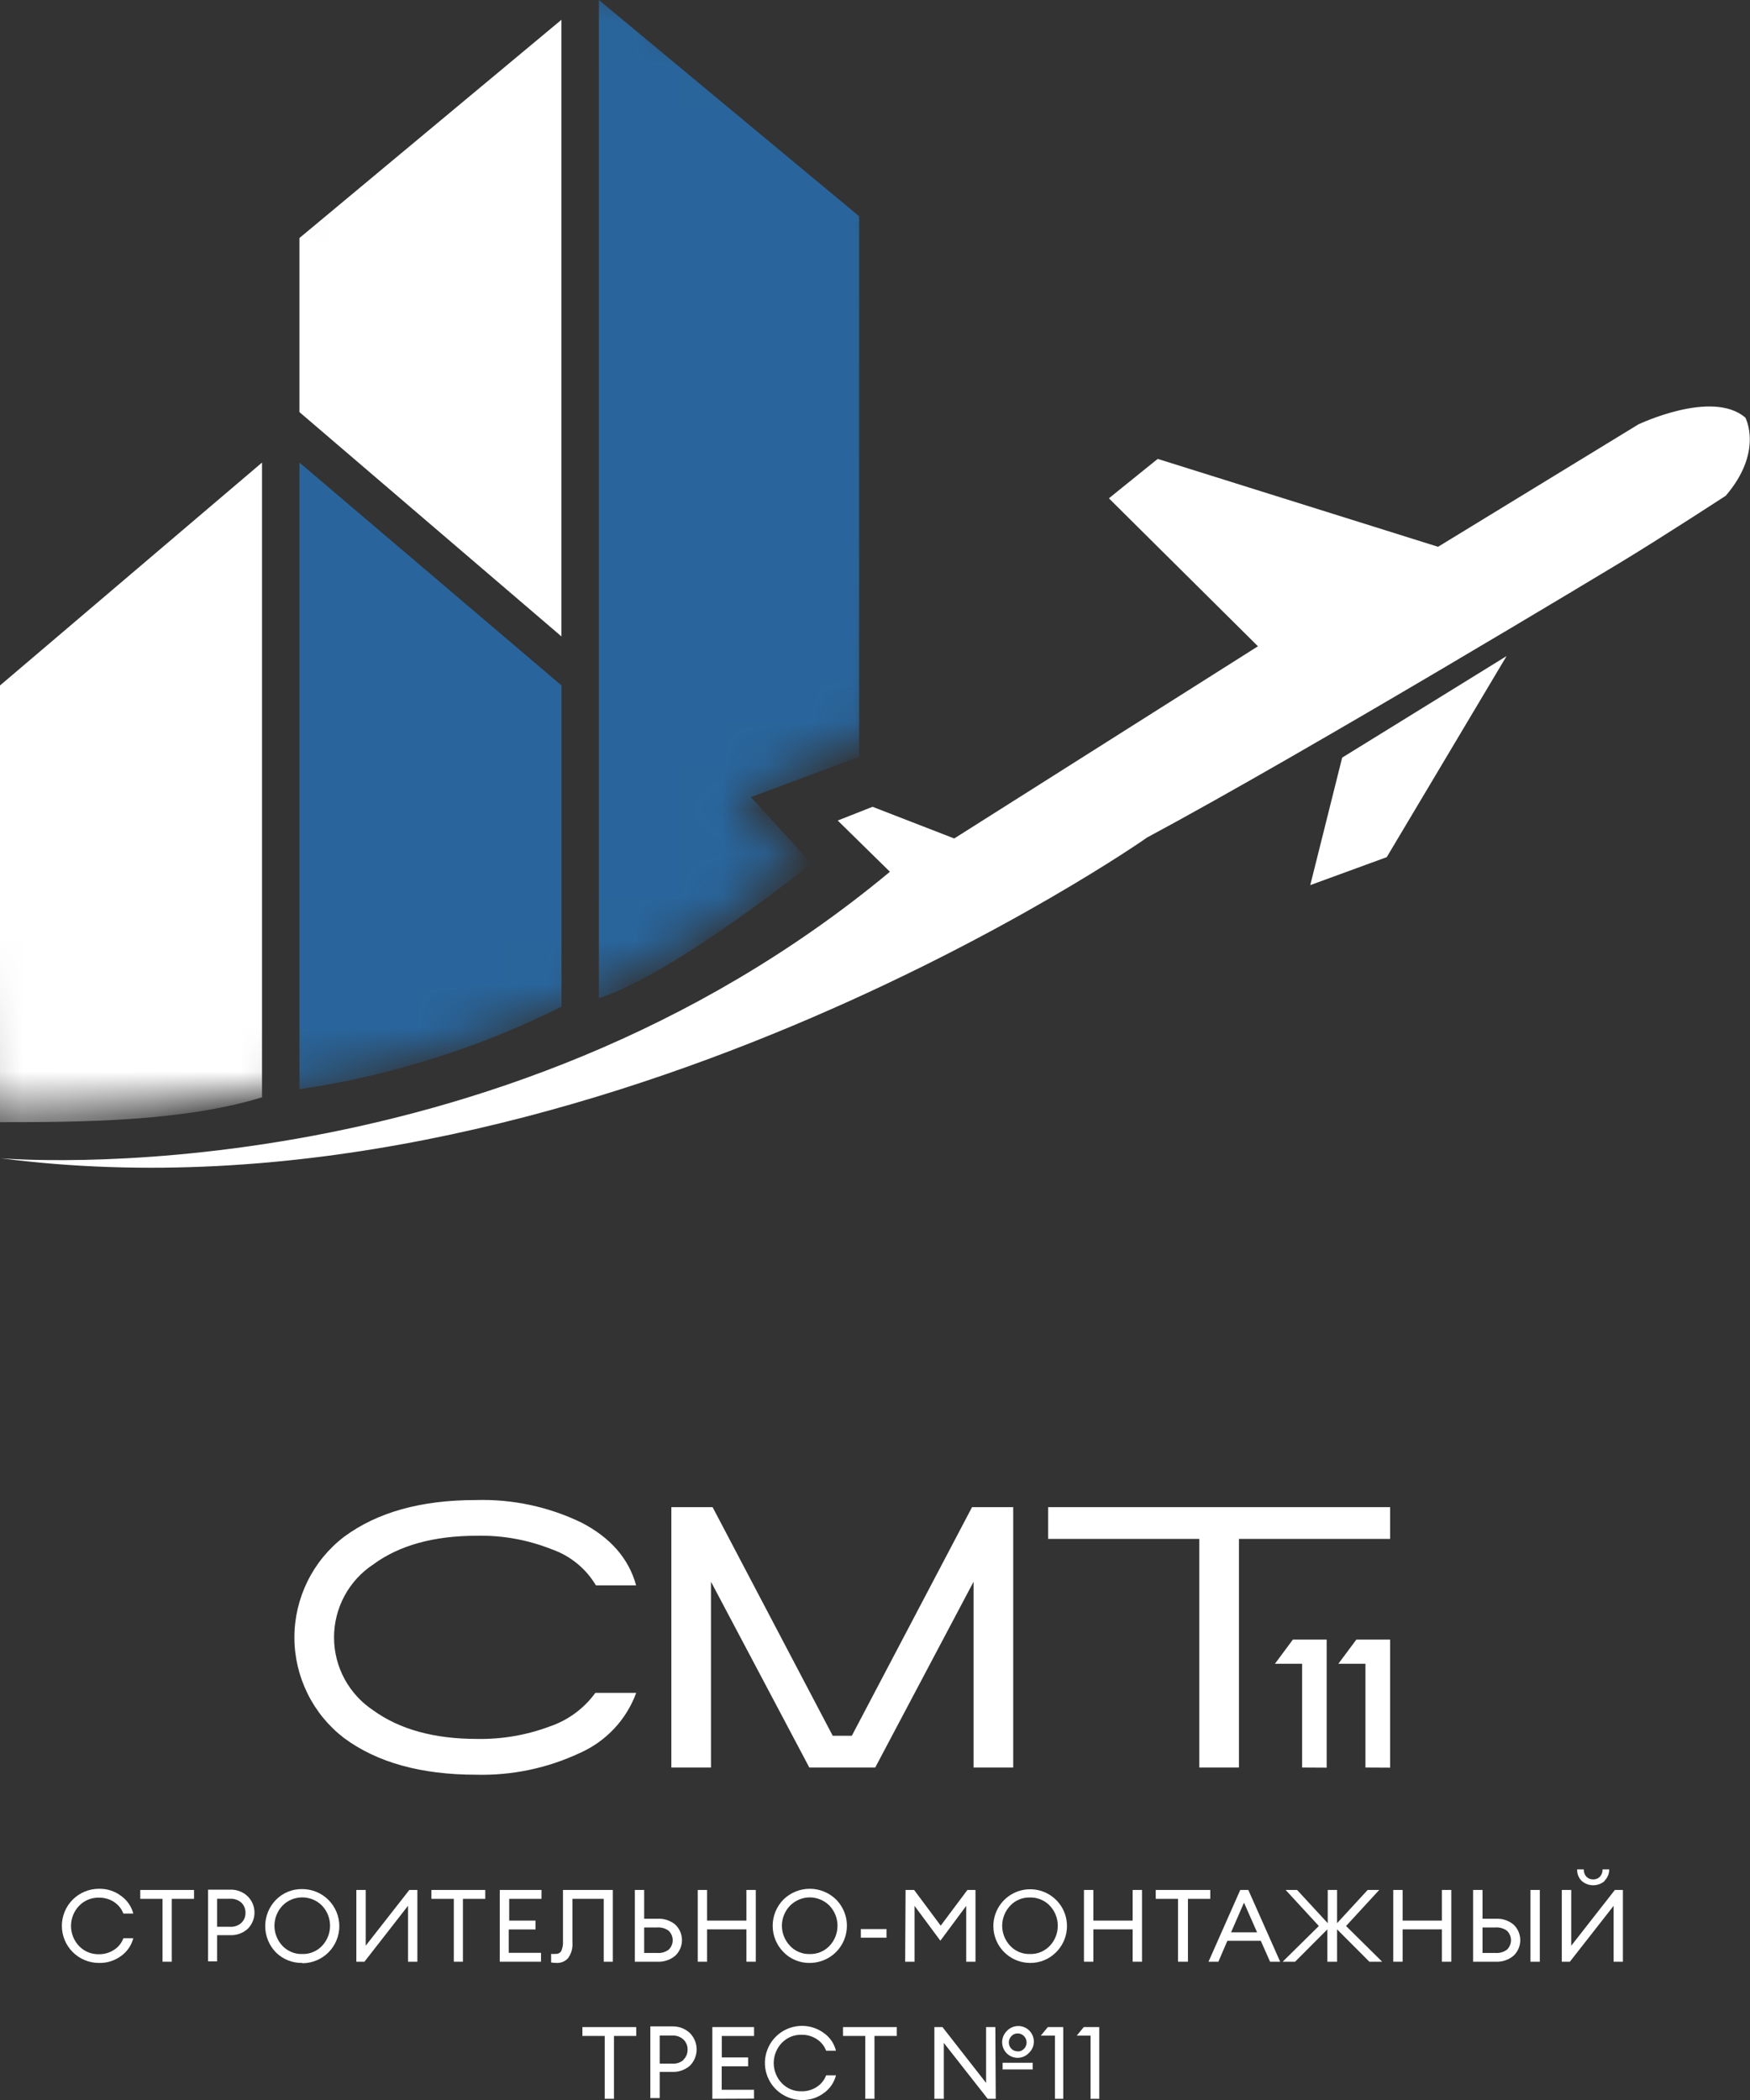 <svg width="40" height="48" viewBox="0 0 40 48" fill="none" xmlns="http://www.w3.org/2000/svg">
<rect x="0" y="0" width="40" height="48" fill="#333333" stroke="none"/>
<path d="M2.261 44.867C2.037 44.867 1.821 44.778 1.662 44.619C1.503 44.46 1.414 44.244 1.414 44.02C1.414 43.795 1.503 43.579 1.662 43.42C1.821 43.261 2.037 43.172 2.261 43.172C2.446 43.168 2.626 43.226 2.772 43.338C2.908 43.436 3.005 43.578 3.047 43.739H2.82C2.78 43.632 2.707 43.541 2.612 43.477C2.508 43.408 2.386 43.373 2.261 43.375C2.177 43.373 2.093 43.388 2.016 43.42C1.938 43.452 1.867 43.499 1.809 43.56C1.69 43.684 1.623 43.849 1.623 44.022C1.623 44.194 1.69 44.359 1.809 44.483C1.867 44.544 1.938 44.591 2.016 44.623C2.094 44.655 2.177 44.67 2.261 44.668C2.386 44.67 2.508 44.634 2.612 44.564C2.708 44.502 2.781 44.41 2.82 44.302H3.047C3.005 44.464 2.908 44.606 2.772 44.705C2.625 44.815 2.445 44.873 2.261 44.867Z" fill="white"/>
<path d="M3.715 44.839V43.402H3.206V43.199H4.435V43.402H3.926V44.839H3.715Z" fill="white"/>
<path d="M5.664 43.347C5.762 43.445 5.817 43.578 5.817 43.716C5.817 43.855 5.762 43.987 5.664 44.086C5.554 44.186 5.408 44.239 5.258 44.233H4.963V44.831H4.756V43.192H5.258C5.333 43.189 5.407 43.201 5.477 43.228C5.547 43.255 5.611 43.295 5.664 43.347ZM5.517 43.951C5.548 43.921 5.572 43.885 5.589 43.846C5.605 43.806 5.612 43.763 5.611 43.72C5.612 43.677 5.604 43.634 5.588 43.595C5.572 43.555 5.548 43.519 5.517 43.489C5.446 43.427 5.354 43.395 5.26 43.401H4.963V44.041H5.258C5.305 44.044 5.352 44.038 5.397 44.022C5.441 44.007 5.482 43.982 5.517 43.951Z" fill="white"/>
<path d="M6.909 44.867C6.797 44.869 6.687 44.849 6.583 44.808C6.48 44.767 6.386 44.705 6.307 44.627C6.15 44.466 6.062 44.25 6.062 44.026C6.062 43.801 6.15 43.585 6.307 43.425C6.385 43.345 6.479 43.282 6.582 43.24C6.686 43.197 6.797 43.177 6.909 43.179C7.133 43.179 7.349 43.268 7.508 43.427C7.666 43.586 7.756 43.802 7.756 44.026C7.756 44.251 7.666 44.467 7.508 44.626C7.349 44.785 7.133 44.874 6.909 44.874V44.867ZM6.909 44.663C6.992 44.666 7.076 44.651 7.153 44.619C7.231 44.587 7.301 44.539 7.359 44.479C7.478 44.355 7.544 44.189 7.544 44.017C7.544 43.845 7.478 43.68 7.359 43.556C7.3 43.496 7.23 43.449 7.152 43.417C7.075 43.385 6.992 43.369 6.909 43.369C6.825 43.369 6.742 43.385 6.665 43.417C6.588 43.449 6.517 43.496 6.458 43.556C6.34 43.68 6.273 43.845 6.273 44.017C6.273 44.189 6.34 44.355 6.458 44.479C6.516 44.539 6.586 44.587 6.664 44.619C6.741 44.651 6.825 44.666 6.909 44.663Z" fill="white"/>
<path d="M8.33 44.839H8.145V43.199H8.359V44.473L9.356 43.199H9.54V44.839H9.326V43.561L8.33 44.839Z" fill="white"/>
<path d="M10.373 44.839V43.402H9.861V43.199H11.092V43.402H10.581V44.839H10.373Z" fill="white"/>
<path d="M11.423 44.839V43.199H12.377V43.402H11.639V43.899H12.241V44.102H11.628V44.636H12.366V44.839H11.423Z" fill="white"/>
<path d="M12.868 44.366V43.199H14.007V44.839H13.8V43.402H13.084V44.399C13.095 44.526 13.06 44.652 12.986 44.756C12.954 44.792 12.914 44.822 12.868 44.841C12.823 44.86 12.775 44.869 12.726 44.867C12.683 44.867 12.639 44.864 12.597 44.857V44.66C12.631 44.664 12.666 44.664 12.7 44.66C12.725 44.662 12.751 44.657 12.774 44.646C12.796 44.634 12.816 44.617 12.829 44.595C12.86 44.523 12.873 44.444 12.868 44.366Z" fill="white"/>
<path d="M14.724 43.857H15.029C15.176 43.849 15.321 43.897 15.435 43.991C15.483 44.037 15.522 44.092 15.548 44.153C15.574 44.214 15.588 44.28 15.588 44.347C15.588 44.413 15.574 44.479 15.548 44.54C15.522 44.601 15.483 44.657 15.435 44.702C15.322 44.797 15.177 44.846 15.029 44.839H14.51V43.199H14.724V43.857ZM14.724 44.639H15.021C15.115 44.647 15.208 44.62 15.284 44.564C15.313 44.536 15.336 44.502 15.352 44.465C15.368 44.428 15.376 44.388 15.376 44.348C15.376 44.307 15.368 44.267 15.352 44.23C15.336 44.193 15.313 44.16 15.284 44.132C15.208 44.076 15.115 44.049 15.021 44.056H14.724V44.639Z" fill="white"/>
<path d="M15.948 44.839V43.199H16.162V43.899H17.061V43.199H17.275V44.839H17.061V44.1H16.162V44.839H15.948Z" fill="white"/>
<path d="M18.508 44.867C18.396 44.869 18.286 44.848 18.183 44.805C18.079 44.763 17.986 44.7 17.908 44.619C17.75 44.46 17.661 44.243 17.661 44.018C17.661 43.793 17.75 43.577 17.908 43.417C18.069 43.26 18.284 43.172 18.509 43.172C18.734 43.172 18.949 43.26 19.11 43.417C19.228 43.536 19.309 43.688 19.342 43.852C19.374 44.017 19.357 44.188 19.293 44.343C19.229 44.498 19.12 44.631 18.98 44.724C18.84 44.817 18.676 44.867 18.508 44.867ZM18.508 44.664C18.592 44.666 18.675 44.651 18.753 44.619C18.83 44.587 18.9 44.54 18.958 44.479C19.077 44.355 19.143 44.189 19.143 44.017C19.143 43.846 19.077 43.68 18.958 43.556C18.899 43.497 18.829 43.45 18.752 43.418C18.675 43.386 18.592 43.369 18.509 43.369C18.425 43.369 18.343 43.386 18.266 43.418C18.189 43.45 18.119 43.497 18.06 43.556C17.94 43.679 17.872 43.845 17.872 44.017C17.872 44.19 17.94 44.355 18.06 44.479C18.117 44.54 18.187 44.587 18.264 44.619C18.341 44.651 18.424 44.666 18.508 44.664Z" fill="white"/>
<path d="M19.676 44.29V44.093H20.263V44.29H19.676Z" fill="white"/>
<path d="M20.699 43.199H20.894L21.502 44.015L22.112 43.199H22.297V44.839H22.085V43.563L21.494 44.359L20.904 43.563V44.839H20.689L20.699 43.199Z" fill="white"/>
<path d="M23.541 44.867C23.346 44.865 23.159 44.797 23.009 44.672C22.86 44.548 22.758 44.376 22.721 44.185C22.683 43.994 22.714 43.796 22.806 43.625C22.898 43.454 23.047 43.32 23.227 43.246C23.407 43.172 23.606 43.163 23.792 43.219C23.978 43.276 24.139 43.395 24.247 43.557C24.355 43.719 24.403 43.913 24.384 44.107C24.365 44.3 24.28 44.481 24.143 44.619C24.064 44.699 23.971 44.763 23.867 44.805C23.764 44.848 23.653 44.869 23.541 44.867ZM23.541 44.663C23.625 44.666 23.709 44.651 23.787 44.619C23.864 44.587 23.935 44.539 23.993 44.479C24.112 44.355 24.178 44.189 24.178 44.017C24.178 43.845 24.112 43.68 23.993 43.556C23.935 43.495 23.864 43.448 23.786 43.416C23.709 43.384 23.625 43.369 23.541 43.371C23.457 43.369 23.374 43.384 23.297 43.416C23.22 43.448 23.15 43.495 23.093 43.556C22.974 43.68 22.907 43.845 22.907 44.017C22.907 44.189 22.974 44.355 23.093 44.479C23.15 44.539 23.22 44.587 23.297 44.619C23.374 44.651 23.457 44.666 23.541 44.663Z" fill="white"/>
<path d="M24.776 44.839V43.199H24.992V43.899H25.889V43.199H26.103V44.839H25.889V44.1H24.992V44.839H24.776Z" fill="white"/>
<path d="M26.926 44.839V43.402H26.416V43.199H27.664V43.402H27.153V44.839H26.926Z" fill="white"/>
<path d="M27.623 44.839L28.349 43.199H28.533L29.261 44.839H29.03L28.818 44.361H28.054L27.849 44.839H27.623ZM28.434 43.489L28.139 44.167H28.733L28.434 43.489Z" fill="white"/>
<path d="M31.3 44.839L30.562 44.1V44.839H30.34V44.1L29.602 44.839H29.318L30.145 44.023L29.386 43.199H29.648L30.348 43.958V43.199H30.562V43.958L31.261 43.199H31.525L30.767 44.023L31.592 44.839H31.3Z" fill="white"/>
<path d="M31.846 44.839V43.199H32.06V43.899H32.957V43.199H33.173V44.839H32.957V44.1H32.06V44.839H31.846Z" fill="white"/>
<path d="M33.886 43.857H34.19C34.337 43.849 34.483 43.897 34.596 43.991C34.644 44.037 34.683 44.092 34.709 44.153C34.735 44.214 34.749 44.28 34.749 44.347C34.749 44.413 34.735 44.479 34.709 44.54C34.683 44.601 34.644 44.657 34.596 44.702C34.483 44.797 34.338 44.846 34.19 44.839H33.671V43.199H33.886V43.857ZM33.886 44.639H34.183C34.276 44.646 34.369 44.62 34.445 44.564C34.474 44.536 34.497 44.502 34.513 44.465C34.529 44.428 34.537 44.388 34.537 44.348C34.537 44.307 34.529 44.267 34.513 44.23C34.497 44.193 34.474 44.16 34.445 44.132C34.369 44.076 34.276 44.049 34.183 44.056H33.886V44.639ZM34.982 44.839V43.199H35.196V44.839H34.982Z" fill="white"/>
<path d="M35.883 44.839H35.698V43.199H35.914V44.474L36.911 43.199H37.095V44.839H36.883V43.561L35.883 44.839ZM36.678 42.993C36.606 43.057 36.513 43.092 36.416 43.092C36.32 43.092 36.226 43.057 36.154 42.993C36.119 42.959 36.091 42.917 36.073 42.872C36.055 42.826 36.047 42.778 36.049 42.728H36.2C36.198 42.789 36.219 42.849 36.259 42.895C36.28 42.915 36.304 42.932 36.331 42.943C36.358 42.953 36.387 42.958 36.416 42.958C36.445 42.959 36.474 42.953 36.5 42.943C36.527 42.932 36.551 42.916 36.571 42.895C36.611 42.849 36.633 42.789 36.63 42.728H36.782C36.783 42.776 36.774 42.823 36.756 42.867C36.738 42.911 36.712 42.952 36.678 42.985V42.993Z" fill="white"/>
<path d="M13.822 47.973V46.536H13.312V46.333H14.543V46.536H14.034V47.973H13.822Z" fill="white"/>
<path d="M15.773 46.474C15.869 46.572 15.923 46.705 15.923 46.843C15.923 46.981 15.869 47.114 15.773 47.212C15.661 47.312 15.515 47.364 15.365 47.358H15.079V47.956H14.865V46.317H15.365C15.44 46.315 15.514 46.328 15.585 46.354C15.655 46.381 15.719 46.422 15.773 46.474ZM15.621 47.079C15.652 47.049 15.677 47.014 15.693 46.974C15.709 46.934 15.717 46.891 15.716 46.848C15.717 46.805 15.71 46.763 15.693 46.723C15.677 46.683 15.653 46.647 15.621 46.618C15.587 46.586 15.546 46.562 15.502 46.546C15.458 46.531 15.412 46.524 15.365 46.527H15.079V47.168H15.365C15.458 47.176 15.55 47.146 15.621 47.087V47.079Z" fill="white"/>
<path d="M16.282 47.973V46.333H17.236V46.536H16.498V47.027H17.1V47.23H16.496V47.766H17.235V47.969L16.282 47.973Z" fill="white"/>
<path d="M18.324 48.001C18.19 47.999 18.058 47.967 17.94 47.905C17.821 47.843 17.719 47.754 17.641 47.645C17.564 47.536 17.513 47.411 17.493 47.279C17.473 47.146 17.485 47.011 17.528 46.884C17.57 46.758 17.642 46.642 17.737 46.549C17.832 46.455 17.949 46.385 18.076 46.345C18.204 46.305 18.339 46.295 18.471 46.317C18.603 46.339 18.727 46.392 18.835 46.472C18.971 46.569 19.068 46.712 19.108 46.874H18.883C18.843 46.767 18.77 46.675 18.674 46.612C18.571 46.543 18.448 46.507 18.324 46.509C18.239 46.506 18.156 46.522 18.078 46.553C18 46.585 17.93 46.633 17.871 46.693C17.752 46.817 17.685 46.983 17.685 47.155C17.685 47.327 17.752 47.493 17.871 47.617C17.93 47.677 18 47.725 18.078 47.757C18.156 47.788 18.239 47.804 18.324 47.801C18.448 47.803 18.571 47.767 18.674 47.698C18.77 47.635 18.843 47.543 18.883 47.436H19.108C19.067 47.598 18.971 47.74 18.835 47.838C18.688 47.949 18.508 48.006 18.324 48.001Z" fill="white"/>
<path d="M19.778 47.973V46.536H19.269V46.333H20.498V46.536H19.988V47.973H19.778Z" fill="white"/>
<path d="M22.76 47.973H22.576L21.573 46.695V47.973H21.357V46.333H21.542L22.539 47.609V46.333H22.751L22.76 47.973ZM23.511 46.931C23.479 46.965 23.439 46.991 23.396 47.009C23.353 47.027 23.307 47.036 23.26 47.036C23.213 47.036 23.167 47.027 23.124 47.009C23.081 46.991 23.042 46.965 23.009 46.931C22.943 46.864 22.906 46.774 22.906 46.679C22.906 46.585 22.943 46.494 23.009 46.427C23.042 46.391 23.081 46.362 23.125 46.342C23.169 46.321 23.217 46.31 23.265 46.309C23.314 46.307 23.362 46.316 23.407 46.334C23.452 46.352 23.493 46.379 23.527 46.413C23.561 46.448 23.588 46.489 23.606 46.534C23.624 46.579 23.632 46.627 23.631 46.676C23.629 46.724 23.618 46.772 23.597 46.816C23.577 46.86 23.547 46.899 23.511 46.931ZM22.917 47.301V47.149H23.604V47.301H22.917ZM23.26 46.891C23.287 46.891 23.314 46.886 23.34 46.876C23.365 46.865 23.387 46.849 23.406 46.83C23.444 46.791 23.465 46.739 23.465 46.685C23.465 46.631 23.444 46.579 23.406 46.54C23.387 46.52 23.365 46.505 23.34 46.494C23.314 46.484 23.287 46.478 23.26 46.479C23.234 46.478 23.207 46.483 23.183 46.494C23.158 46.504 23.136 46.52 23.118 46.54C23.08 46.579 23.059 46.631 23.059 46.685C23.059 46.739 23.08 46.791 23.118 46.83C23.137 46.849 23.159 46.863 23.183 46.873C23.208 46.882 23.234 46.887 23.26 46.885V46.891Z" fill="white"/>
<path d="M24.113 47.973V46.529H23.789L23.951 46.333H24.303V47.973H24.113Z" fill="white"/>
<path d="M24.927 47.973V46.529H24.611L24.772 46.333H25.126V47.973H24.927Z" fill="white"/>
<path d="M13.621 36.237C13.393 35.854 13.039 35.563 12.618 35.415C12.072 35.197 11.488 35.09 10.9 35.103C9.916 35.103 9.127 35.321 8.534 35.757C8.258 35.938 8.031 36.186 7.874 36.477C7.717 36.769 7.635 37.095 7.635 37.426C7.635 37.757 7.717 38.083 7.874 38.374C8.031 38.665 8.258 38.913 8.534 39.095C9.134 39.529 9.926 39.747 10.904 39.747C11.47 39.757 12.034 39.661 12.565 39.462C12.984 39.32 13.348 39.052 13.608 38.694H14.542C14.43 38.999 14.258 39.278 14.036 39.514C13.814 39.75 13.546 39.939 13.25 40.07C12.51 40.416 11.7 40.586 10.884 40.565C9.625 40.565 8.618 40.285 7.864 39.727C7.511 39.456 7.225 39.108 7.029 38.709C6.832 38.31 6.729 37.871 6.729 37.427C6.729 36.982 6.832 36.543 7.029 36.144C7.225 35.745 7.511 35.397 7.864 35.127C8.62 34.567 9.621 34.287 10.869 34.287C11.707 34.261 12.539 34.438 13.294 34.804C13.955 35.147 14.372 35.625 14.54 36.237H13.621Z" fill="white"/>
<path d="M23.159 40.401H22.253V36.154L20.005 40.401H18.499L16.251 36.154V40.401H15.345V34.449H16.288L19.034 39.675H19.47L22.218 34.449H23.159V40.401Z" fill="white"/>
<path d="M31.774 34.449V35.175H28.319V40.401H27.413V35.175H23.958V34.449H31.774Z" fill="white"/>
<path d="M29.763 40.401V38.029H29.141L29.552 37.476H30.324V40.404L29.763 40.401Z" fill="white"/>
<path d="M31.21 40.401V38.029H30.591L31.003 37.476H31.774V40.404L31.21 40.401Z" fill="white"/>
<path d="M0.009 26.474C0.009 26.474 11.268 27.471 20.341 19.926L19.148 18.755L19.944 18.441L21.811 19.165L28.753 14.772L25.346 11.39L26.462 10.489L32.87 12.498L37.446 9.702C37.446 9.702 39.133 8.893 39.893 9.545C39.893 9.545 40.314 10.317 39.446 11.331C39.446 11.331 37.97 12.294 37.01 12.874C37.01 12.874 29.857 17.193 26.219 19.143C26.224 19.145 13.3 28.193 0.009 26.474Z" fill="white"/>
<path d="M30.678 17.317L34.436 14.996L31.697 19.592L29.949 20.231L30.678 17.317Z" fill="white"/>
<mask id="mask0_562_374" style="mask-type:luminance" maskUnits="userSpaceOnUse" x="-2" y="-2" width="23" height="28">
<path d="M18.126 19.795L16.834 18.225L19.896 16.765L20.863 12.261L20.603 3.045L11.133 -1.905L3.782 7.311L-1.497 15.515L-0.72 25.462C-0.72 25.462 10.869 26.069 18.126 19.795Z" fill="white"/>
</mask>
<g mask="url(#mask0_562_374)">
<path d="M12.833 14.547V0.452L6.844 5.441V9.419L12.833 14.547Z" fill="white"/>
<path d="M0 25.65C1.846 25.65 4.193 25.637 5.989 25.081V10.573L0 15.668V25.65Z" fill="white"/>
<path d="M6.845 24.897V10.573L12.834 15.668V23.011C10.949 23.951 8.928 24.587 6.845 24.897Z" fill="#29659C"/>
<path d="M13.689 17.008V0L19.637 4.943V17.298L17.164 18.221L18.547 19.737C18.547 19.737 15.428 22.252 13.689 22.817V17.008Z" fill="#29659C"/>
</g>
</svg>
